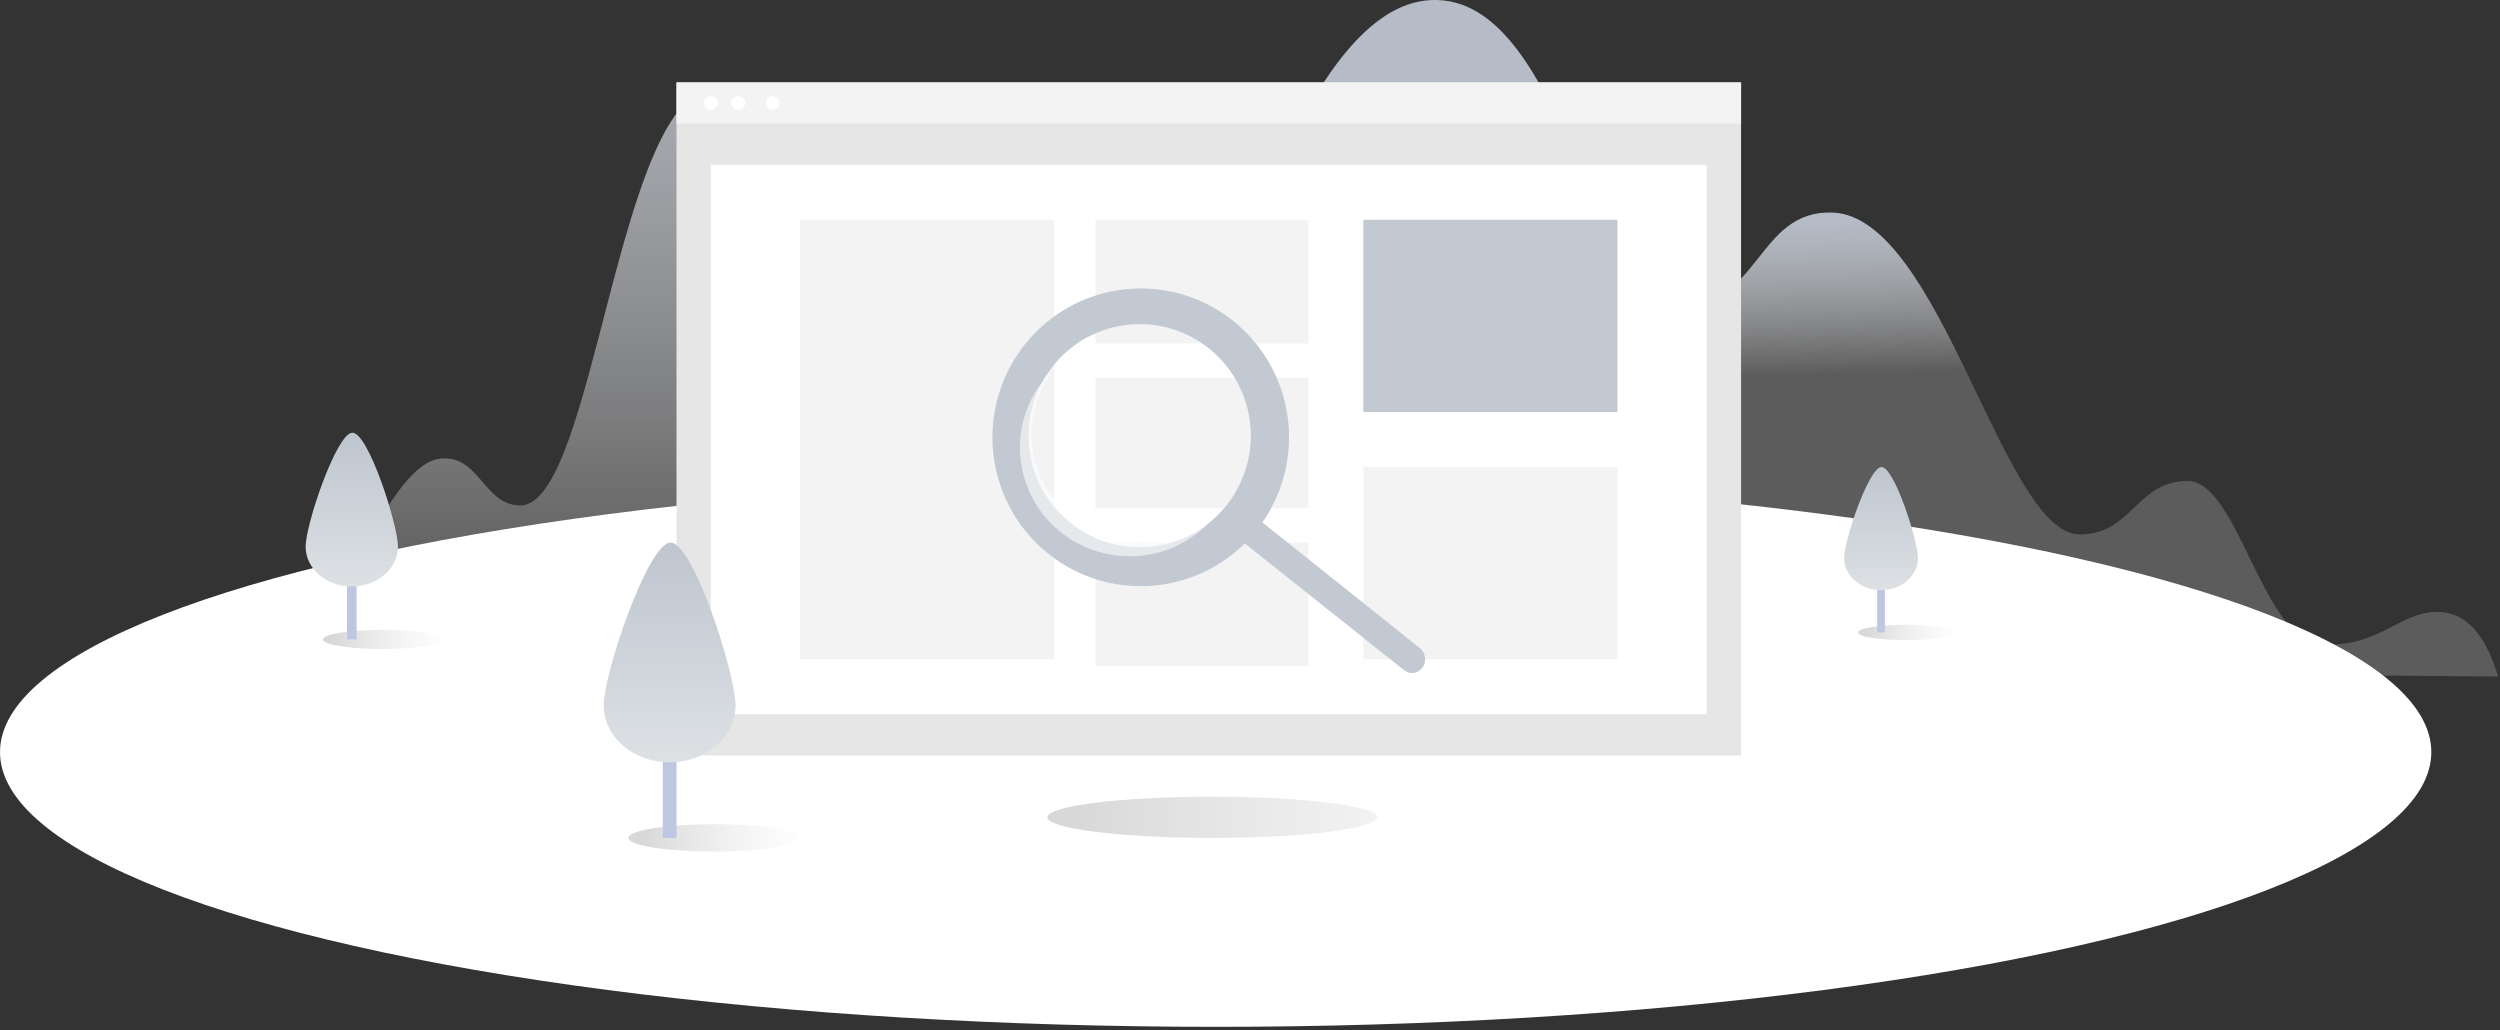 <?xml version="1.0" encoding="UTF-8"?>
<svg width="364px" height="150px" viewBox="0 0 364 150" version="1.1" xmlns="http://www.w3.org/2000/svg" xmlns:xlink="http://www.w3.org/1999/xlink">
    <rect x="0" y="0" width="364" height="150" fill="#333333" stroke="none"/>
    <!-- Generator: Sketch 55 (78076) - https://sketchapp.com -->
    <title>编组 2</title>
    <desc>Created with Sketch.</desc>
    <defs>
        <linearGradient x1="50%" y1="-41.796%" x2="50%" y2="100%" id="linearGradient-1">
            <stop stop-color="#B5BCC8" offset="0%"></stop>
            <stop stop-color="#FFFFFF" stop-opacity="0.2" offset="100%"></stop>
        </linearGradient>
        <linearGradient x1="48.371%" y1="34.041%" x2="50%" y2="56.845%" id="linearGradient-2">
            <stop stop-color="#B5BCC8" offset="0%"></stop>
            <stop stop-color="#FFFFFF" stop-opacity="0.2" offset="100%"></stop>
        </linearGradient>
        <linearGradient x1="107.395%" y1="50%" x2="9.083%" y2="50%" id="linearGradient-3">
            <stop stop-color="#EEEEEE" stop-opacity="0" offset="0%"></stop>
            <stop stop-color="#D8D8D8" offset="100%"></stop>
        </linearGradient>
        <linearGradient x1="50%" y1="0%" x2="50%" y2="100%" id="linearGradient-4">
            <stop stop-color="#BEC5CF" offset="0%"></stop>
            <stop stop-color="#DDE1E4" offset="100%"></stop>
        </linearGradient>
        <linearGradient x1="107.395%" y1="50%" x2="9.083%" y2="50%" id="linearGradient-5">
            <stop stop-color="#EEEEEE" stop-opacity="0" offset="0%"></stop>
            <stop stop-color="#D8D8D8" offset="100%"></stop>
        </linearGradient>
        <linearGradient x1="50%" y1="0%" x2="50%" y2="100%" id="linearGradient-6">
            <stop stop-color="#BEC5CF" offset="0%"></stop>
            <stop stop-color="#DDE1E4" offset="100%"></stop>
        </linearGradient>
        <linearGradient x1="107.395%" y1="50%" x2="9.083%" y2="50%" id="linearGradient-7">
            <stop stop-color="#EEEEEE" stop-opacity="0.679" offset="0%"></stop>
            <stop stop-color="#D8D8D8" offset="100%"></stop>
        </linearGradient>
        <linearGradient x1="107.395%" y1="50%" x2="9.083%" y2="50%" id="linearGradient-8">
            <stop stop-color="#EEEEEE" stop-opacity="0" offset="0%"></stop>
            <stop stop-color="#D8D8D8" offset="100%"></stop>
        </linearGradient>
        <linearGradient x1="50%" y1="0%" x2="50%" y2="100%" id="linearGradient-9">
            <stop stop-color="#BEC5CF" offset="0%"></stop>
            <stop stop-color="#DDE1E4" offset="100%"></stop>
        </linearGradient>
        <linearGradient x1="50%" y1="10.494%" x2="84.2%" y2="89.506%" id="linearGradient-10">
            <stop stop-color="#C2C9D2" offset="0%"></stop>
            <stop stop-color="#C2C9D2" offset="100%"></stop>
        </linearGradient>
    </defs>
    <g id="组件" stroke="none" stroke-width="1" fill="none" fill-rule="evenodd">
        <g id="暂无信息">
            <g id="编组-2">
                <path d="M50.5,85.618 C55.716,73.469 60.246,67.19 64.09,66.78 C69.856,66.166 70.381,73.598 75.776,73.589 C86.612,73.571 89.985,12.582 104.221,13.002 C118.458,13.422 124.346,52.922 135.667,53.019 C142.193,53.074 146.105,40.83 152.116,41.061 C163.961,41.517 165.06,79.699 178.874,79.699 C183.142,79.699 183.336,77.067 187.41,77.159 C190.126,77.22 192.896,79.57 195.72,84.211 L50.5,85.618 Z" id="Path-122" fill="url(#linearGradient-1)"></path>
                <path d="M97.5,96.319 L363.725,98.502 C361.903,92.387 359.064,89.251 355.207,89.096 C349.422,88.862 346.793,94.207 338.1,93.853 C329.407,93.5 325.889,69.879 318.428,70.014 C310.967,70.149 310.453,77.811 302.801,77.811 C291.627,77.811 282.538,31.444 266.785,30.946 C255.799,30.599 256.296,44.683 244.251,44.75 C232.205,44.818 227.936,0.84 209.473,0.012 C184.074,-1.127 173.084,79.011 157.367,77.811 C146.753,77.001 146.615,67.453 138.766,67.985 C130.916,68.517 124.745,90.971 118.515,91.492 C112.285,92.013 110.462,87.935 104.77,88.398 C100.976,88.706 98.552,91.346 97.5,96.319 Z" id="Path-121" fill="url(#linearGradient-2)"></path>
                <ellipse id="椭圆形" fill="#FFFFFF" cx="177" cy="109.507" rx="177" ry="40"></ellipse>
                <g id="编组备份" transform="translate(44.5, 63)">
                    <ellipse id="椭圆形" fill="url(#linearGradient-3)" cx="11.27" cy="30.1" rx="8.75" ry="1.4"></ellipse>
                    <rect id="Rectangle-89" fill="#BDC7E1" x="6.02" y="18.2" width="1.4" height="11.9"></rect>
                    <path d="M6.72,22.4 C10.432,22.4 13.44,19.798 13.44,16.588 C13.44,13.378 9.04,-0.35 6.72,0.007 C4.401,0.363 1.7408297e-14,13.378 1.7408297e-14,16.588 C1.7408297e-14,19.798 3.009,22.4 6.72,22.4 Z" id="Oval-40" fill="url(#linearGradient-4)"></path>
                </g>
                <g id="编组备份-2" transform="translate(268.5, 68)">
                    <ellipse id="椭圆形" fill="url(#linearGradient-5)" cx="9.016" cy="24.08" rx="7" ry="1.12"></ellipse>
                    <rect id="Rectangle-89" fill="#BDC7E1" x="4.816" y="14.56" width="1.12" height="9.52"></rect>
                    <path d="M5.376,17.92 C8.345,17.92 10.752,15.838 10.752,13.27 C10.752,10.702 7.232,-0.28 5.376,0.005 C3.52,0.291 1.39266376e-14,10.702 1.39266376e-14,13.27 C1.39266376e-14,15.838 2.407,17.92 5.376,17.92 Z" id="Oval-40" fill="url(#linearGradient-6)"></path>
                </g>
                <ellipse id="椭圆形" fill="url(#linearGradient-7)" cx="176.5" cy="119" rx="24" ry="3"></ellipse>
                <rect id="矩形" fill="#E6E6E6" fill-rule="nonzero" x="98.5" y="12" width="155" height="98"></rect>
                <rect id="矩形" fill="#FFFFFF" fill-rule="nonzero" x="103.5" y="24" width="145" height="80"></rect>
                <rect id="矩形" fill="#F3F3F3" fill-rule="nonzero" x="98.5" y="12" width="155" height="6"></rect>
                <rect id="矩形" fill="#F3F3F3" fill-rule="nonzero" x="116.5" y="32" width="37" height="64"></rect>
                <rect id="矩形" fill="#F3F3F3" fill-rule="nonzero" x="159.5" y="32" width="31" height="18"></rect>
                <rect id="矩形" fill="#F3F3F3" fill-rule="nonzero" x="159.5" y="55" width="31" height="19"></rect>
                <rect id="矩形" fill="#F3F3F3" fill-rule="nonzero" x="159.5" y="79" width="31" height="18"></rect>
                <rect id="矩形" fill="#C2C9D2" fill-rule="nonzero" x="198.5" y="32" width="37" height="28"></rect>
                <rect id="矩形" fill="#F3F3F3" fill-rule="nonzero" x="198.5" y="68" width="37" height="28"></rect>
                <circle id="椭圆形" fill="#FFFFFF" fill-rule="nonzero" cx="103.5" cy="15" r="1"></circle>
                <circle id="椭圆形" fill="#FFFFFF" fill-rule="nonzero" cx="107.5" cy="15" r="1"></circle>
                <circle id="椭圆形" fill="#FFFFFF" fill-rule="nonzero" cx="112.5" cy="15" r="1"></circle>
                <g id="编组" transform="translate(87.9, 79)">
                    <ellipse id="椭圆形" fill="url(#linearGradient-8)" cx="16.1" cy="43" rx="12.5" ry="2"></ellipse>
                    <rect id="Rectangle-89" fill="#BDC7E1" x="8.6" y="26" width="2" height="17"></rect>
                    <path d="M9.6,32 C14.902,32 19.2,28.283 19.2,23.697 C19.2,19.112 12.914,-0.5 9.6,0.01 C6.287,0.519 2.48689958e-14,19.112 2.48689958e-14,23.697 C2.48689958e-14,28.283 4.298,32 9.6,32 Z" id="Oval-40" fill="url(#linearGradient-9)"></path>
                </g>
                <path d="M180.016,47.11 C171.1,39.557 157.82,40.48 150.026,49.194 C142.232,57.908 142.742,71.26 151.179,79.349 C159.616,87.437 172.928,87.335 181.241,79.119 L204.28,97.458 C205.119,98.17 206.263,98.268 207.084,97.222 C207.906,96.176 207.344,94.9 206.822,94.447 C206.474,94.145 198.802,88.018 183.807,76.066 C190.183,66.88 188.54,54.33 180.016,47.11 Z M178.309,73.906 C172.548,80.76 162.342,81.628 155.513,75.844 C148.685,70.061 147.821,59.816 153.582,52.962 C159.344,46.108 169.55,45.24 176.378,51.023 L176.378,51.023 C179.657,53.8 181.702,57.772 182.065,62.063 C182.427,66.354 181.076,70.614 178.309,73.906 L178.309,73.906 Z" id="形状" fill="url(#linearGradient-10)" fill-rule="nonzero"></path>
                <path d="M155.866,75.283 C149.509,69.969 148.329,60.713 153.154,54 C152.848,54.305 152.553,54.624 152.267,54.958 C148.585,59.281 147.511,65.221 149.449,70.542 C151.387,75.862 156.043,79.754 161.663,80.752 C167.283,81.749 173.014,79.7 176.696,75.378 C176.981,75.043 177.249,74.701 177.5,74.351 C171.632,80.192 162.223,80.597 155.866,75.283 Z" id="路径" fill="#FFFFFF" fill-rule="nonzero" opacity="0.586"></path>
            </g>
        </g>
    </g>
</svg>
